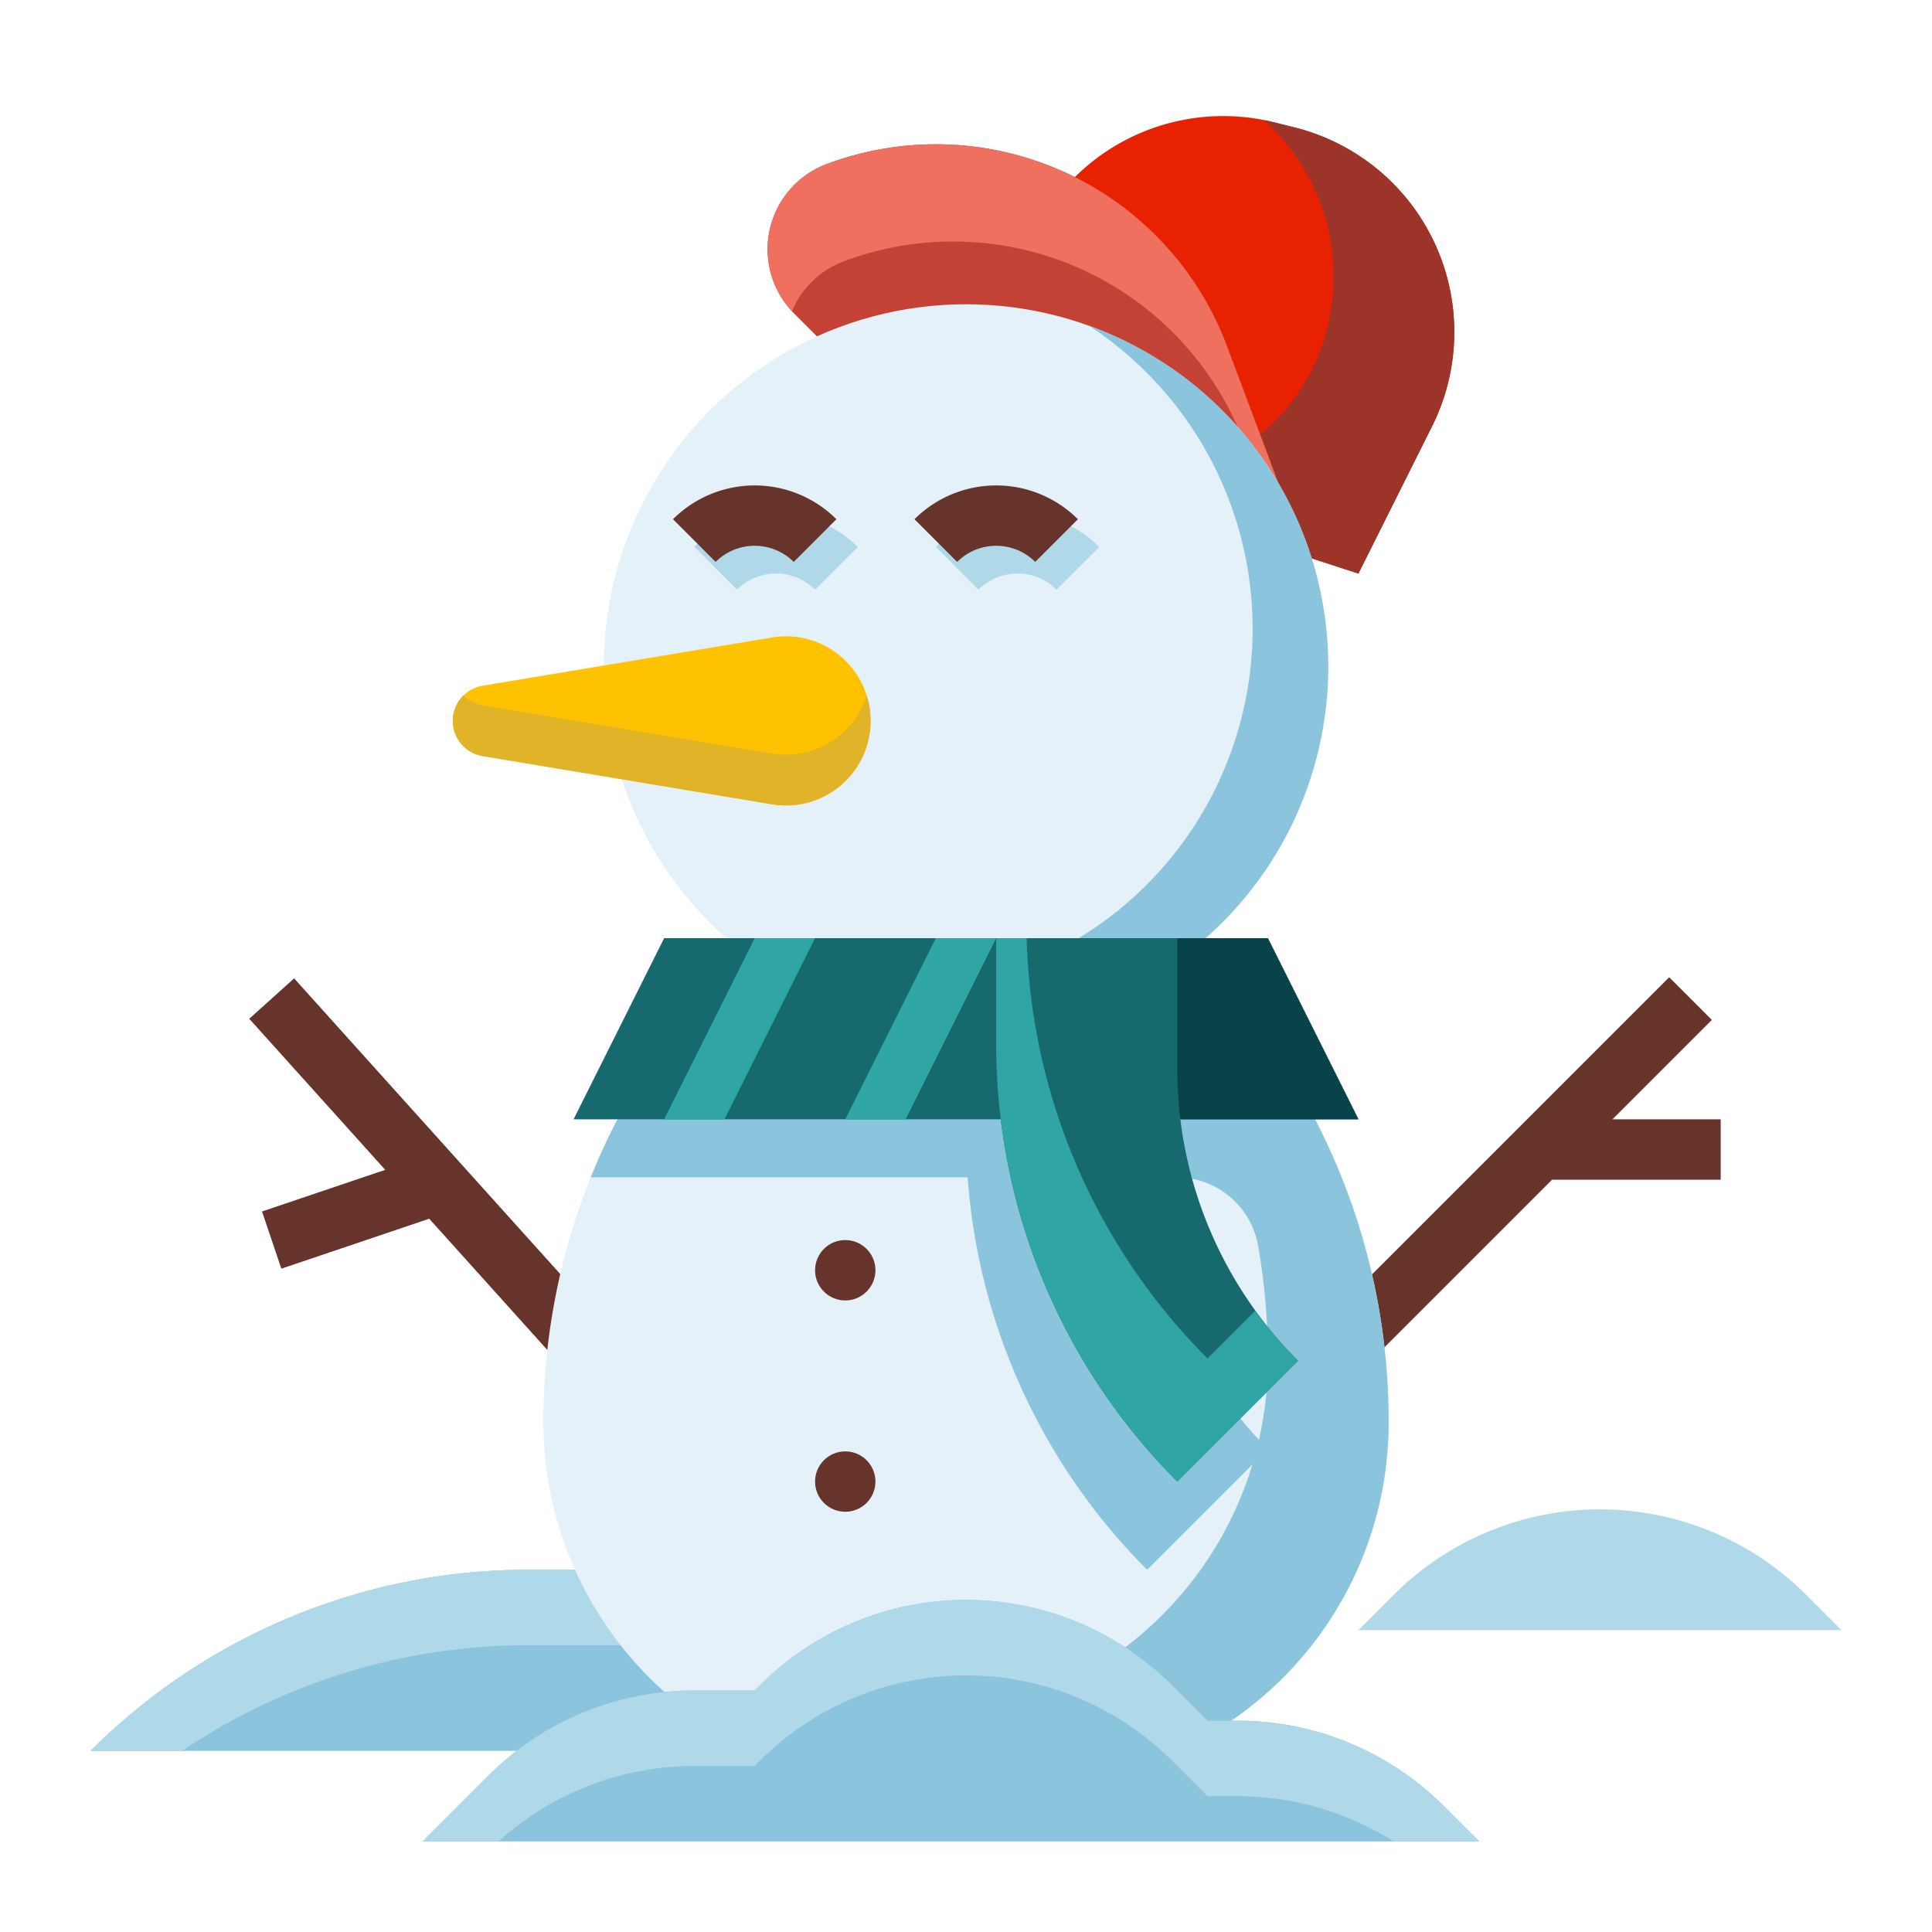 <?xml version="1.0"?>
<svg xmlns="http://www.w3.org/2000/svg" xmlns:xlink="http://www.w3.org/1999/xlink" xmlns:svgjs="http://svgjs.com/svgjs" version="1.1" width="512" height="512" x="0" y="0" viewBox="0 0 512 512" style="enable-background:new 0 0 512 512" xml:space="preserve" class=""><g><path xmlns="http://www.w3.org/2000/svg" d="m256 80.632 25.521-30.111a55.905 55.905 0 0 1 56.207-18.089l5.327 1.332a55.9 55.9 0 0 1 36.445 29.236 55.9 55.9 0 0 1 0 50l-19.5 39-72-23.368z" fill="#e82201" data-original="#df391d" style="" class=""/><path xmlns="http://www.w3.org/2000/svg" d="m379.5 63a55.9 55.9 0 0 0 -36.444-29.234l-5.327-1.332c-.89-.223-1.782-.414-2.675-.591a55.855 55.855 0 0 1 12.446 16.4 55.9 55.9 0 0 1 0 50 50.676 50.676 0 0 1 -60.971 25.538l-2.25-.73 3.721 5.581 72 23.368 19.5-39a55.9 55.9 0 0 0 0-50z" fill="#9d3429" data-original="#912e23" style="" class=""/><path xmlns="http://www.w3.org/2000/svg" d="m216.484 89.116-6-6a24.117 24.117 0 0 1 8.585-39.634 82.4 82.4 0 0 1 57.862 0 82.4 82.4 0 0 1 48.22 48.218l13.582 36.22z" fill="#c44235" data-original="#c44235" style="" class=""/><path xmlns="http://www.w3.org/2000/svg" d="m223.657 69.246a82.4 82.4 0 0 1 57.863 0 82.4 82.4 0 0 1 48.219 48.219l3.235 8.627 5.759 1.828-13.582-36.22a82.4 82.4 0 0 0 -48.219-48.219 82.4 82.4 0 0 0 -57.862 0 24.11 24.11 0 0 0 -9.179 39 23.843 23.843 0 0 1 13.766-13.235z" fill="#ef705f" data-original="#ef705f" style="" class=""/><circle xmlns="http://www.w3.org/2000/svg" cx="256" cy="176.632" fill="#e5f1f9" r="96" data-original="#e5f1f9" style="" class=""/><path xmlns="http://www.w3.org/2000/svg" d="m288.579 86.306a96.02 96.02 0 0 1 -85.158 170.652 96.011 96.011 0 1 0 85.158-170.652z" fill="#8ac4dd" data-original="#8ac4dd" style="" class=""/><path xmlns="http://www.w3.org/2000/svg" d="m456 296.632h-28.686l26.343-26.343-11.314-11.314-82.513 82.513.17 22.458 51.314-51.314h44.686z" fill="#67342c" data-original="#67342c" style="" class=""/><path xmlns="http://www.w3.org/2000/svg" d="m66.054 269.983 36.033 40.037-32.649 11.033 5.124 15.158 39.18-13.24 38.258 42.508.452-23.415-74.506-82.784z" fill="#67342c" data-original="#67342c" style="" class=""/><path xmlns="http://www.w3.org/2000/svg" d="m136.926 464h-112.926a163.882 163.882 0 0 1 115.882-48h76.118v48z" fill="#8ac4dd" data-original="#8ac4dd" style="" class=""/><path xmlns="http://www.w3.org/2000/svg" d="m139.882 416a163.882 163.882 0 0 0 -115.882 48h24.28a163.877 163.877 0 0 1 91.6-28h76.12v-20z" fill="#afd9e8" data-original="#afd9e8" style="" class=""/><path xmlns="http://www.w3.org/2000/svg" d="m272.4 472.632h-32.586a95.815 95.815 0 0 1 -67.6-27.911 95.814 95.814 0 0 1 -28.214-67.903 173.735 173.735 0 0 1 51.155-123.111l5.1-5.075h111.745l5.119 5.119a173.714 173.714 0 0 1 50.881 122.837v.446a95.6 95.6 0 0 1 -28 67.6 95.6 95.6 0 0 1 -67.6 27.998z" fill="#e5f1f9" data-original="#e5f1f9" style="" class=""/><path xmlns="http://www.w3.org/2000/svg" d="m317.119 253.75-5.119-5.118h-111.747s-1.94 1.93-5.1 5.075a173.686 173.686 0 0 0 -38.592 58.293h99.873a163.885 163.885 0 0 0 47.566 104l27.9-27.9a95.6 95.6 0 0 1 -91.5 67.9h-32.586a95.8 95.8 0 0 1 -27.389-4 95.809 95.809 0 0 0 59.389 20.634h32.586a95.6 95.6 0 0 0 95.6-95.6v-.446a173.723 173.723 0 0 0 -50.881-122.838zm18.881 106.65a95.551 95.551 0 0 1 -2.369 21.145 109.254 109.254 0 0 1 -29.503-69.545h7.689a21.942 21.942 0 0 1 21.607 18.191 173.414 173.414 0 0 1 2.576 29.765z" fill="#8ac4dd" data-original="#8ac4dd" style="" class=""/><path xmlns="http://www.w3.org/2000/svg" d="m360 296.632h-208l24-48h160z" fill="#16696d" data-original="#16696d" style="" class=""/><path xmlns="http://www.w3.org/2000/svg" d="m200 248.632-24 48h16l24-48z" fill="#30a5a5" data-original="#30a5a5" style="" class=""/><path xmlns="http://www.w3.org/2000/svg" d="m248 248.632-24 48h16l24-48z" fill="#30a5a5" data-original="#30a5a5" style="" class=""/><path xmlns="http://www.w3.org/2000/svg" d="m336 248.632h-48l24 48h48z" fill="#074349" data-original="#074349" style="" class=""/><path xmlns="http://www.w3.org/2000/svg" d="m264 248.632v28.117a163.882 163.882 0 0 0 48 115.883l32-32a109.258 109.258 0 0 1 -32-77.255v-34.745z" fill="#16696d" data-original="#16696d" style="" class=""/><path xmlns="http://www.w3.org/2000/svg" d="m332.678 347.322-12.678 12.678a163.882 163.882 0 0 1 -47.933-111.368h-8.067v28.117a163.882 163.882 0 0 0 48 115.883l32-32a109.241 109.241 0 0 1 -11.322-13.31z" fill="#30a5a5" data-original="#30a5a5" style="" class=""/><path xmlns="http://www.w3.org/2000/svg" d="m392 488h-280l17.373-17.373a77.254 77.254 0 0 1 54.627-22.627h16l1.373-1.373a77.254 77.254 0 0 1 54.627-22.627 77.254 77.254 0 0 1 54.627 22.627l9.373 9.373h8a77.254 77.254 0 0 1 54.627 22.627z" fill="#8ac4dd" data-original="#8ac4dd" style="" class=""/><path xmlns="http://www.w3.org/2000/svg" d="m184 468h16l1.373-1.373a77.254 77.254 0 0 1 54.627-22.627 77.254 77.254 0 0 1 54.627 22.627l9.373 9.373h8a77.235 77.235 0 0 1 41.311 12h22.689l-9.373-9.373a77.254 77.254 0 0 0 -54.627-22.627h-8l-9.373-9.373a77.254 77.254 0 0 0 -54.627-22.627 77.254 77.254 0 0 0 -54.627 22.627l-1.373 1.373h-16a77.254 77.254 0 0 0 -54.627 22.627l-17.373 17.373h20.134a77.251 77.251 0 0 1 51.866-20z" fill="#afd9e8" data-original="#afd9e8" style="" class=""/><circle xmlns="http://www.w3.org/2000/svg" cx="224" cy="336.632" fill="#67342c" r="8" data-original="#67342c" style="" class=""/><circle xmlns="http://www.w3.org/2000/svg" cx="224" cy="392.632" fill="#67342c" r="8" data-original="#67342c" style="" class=""/><path xmlns="http://www.w3.org/2000/svg" d="m120 191.041a9.444 9.444 0 0 1 7.891-9.315l76.734-12.789a22.408 22.408 0 0 1 19.529 6.258 22.408 22.408 0 0 1 0 31.691 22.408 22.408 0 0 1 -19.529 6.258l-76.734-12.789a9.444 9.444 0 0 1 -7.891-9.314z" fill="#ffc200" data-original="#eac654" style="" class=""/><path xmlns="http://www.w3.org/2000/svg" d="m224.154 193.436a22.406 22.406 0 0 1 -19.529 6.259l-76.734-12.789a9.421 9.421 0 0 1 -5.076-2.59 9.442 9.442 0 0 0 5.076 16.04l76.734 12.789a22.4 22.4 0 0 0 25.049-28.829 22.284 22.284 0 0 1 -5.52 9.12z" fill="#e0b329" data-original="#e0b329" style=""/><path xmlns="http://www.w3.org/2000/svg" d="m248 144.955 11.312 11.315a14.646 14.646 0 0 1 20.688 0l11.312-11.315a30.663 30.663 0 0 0 -43.312 0z" fill="#afd9e8" data-original="#afd9e8" style="" class=""/><path xmlns="http://www.w3.org/2000/svg" d="m184 144.955 11.312 11.315a14.646 14.646 0 0 1 20.688 0l11.312-11.315a30.663 30.663 0 0 0 -43.312 0z" fill="#afd9e8" data-original="#afd9e8" style="" class=""/><path xmlns="http://www.w3.org/2000/svg" d="m242.344 137.6 11.312 11.314a14.646 14.646 0 0 1 20.688 0l11.312-11.314a30.661 30.661 0 0 0 -43.312 0z" fill="#67342c" data-original="#67342c" style="" class=""/><path xmlns="http://www.w3.org/2000/svg" d="m178.344 137.6 11.312 11.314a14.646 14.646 0 0 1 20.688 0l11.312-11.314a30.661 30.661 0 0 0 -43.312 0z" fill="#67342c" data-original="#67342c" style="" class=""/><path xmlns="http://www.w3.org/2000/svg" d="m488 432-9.373-9.373a77.254 77.254 0 0 0 -54.627-22.627 77.254 77.254 0 0 0 -54.627 22.627l-9.373 9.373z" fill="#afd9e8" data-original="#afd9e8" style="" class=""/></g></svg>
